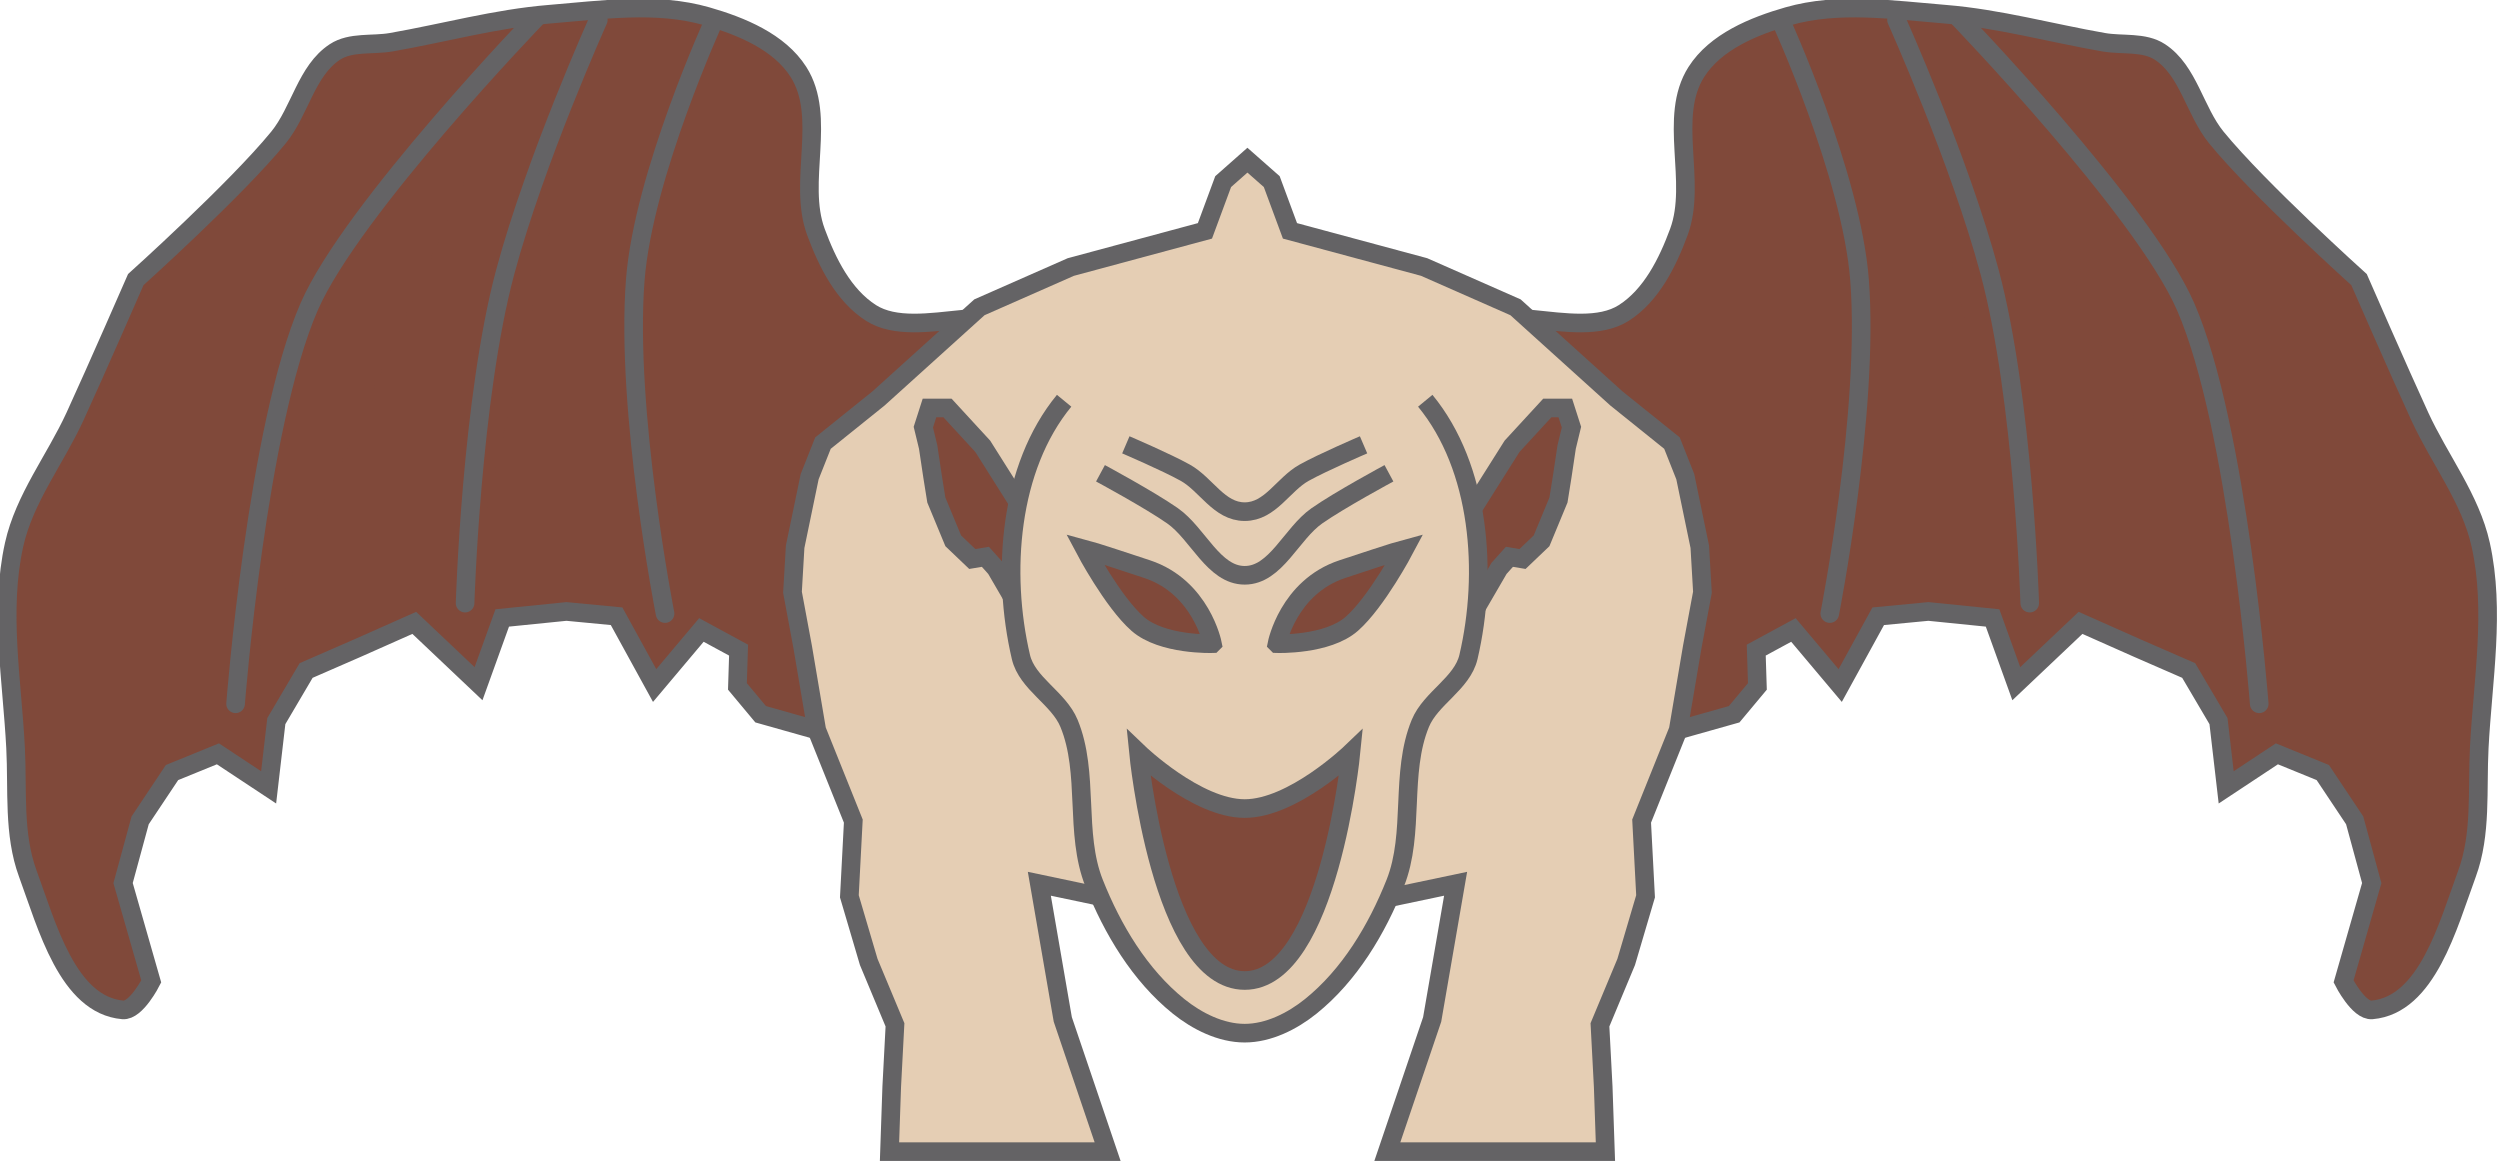 <?xml version="1.0" encoding="UTF-8" standalone="no"?>
<svg
   xmlns:dc="http://purl.org/dc/elements/1.1/"
   xmlns:cc="http://creativecommons.org/ns#"
   xmlns:rdf="http://www.w3.org/1999/02/22-rdf-syntax-ns#"
   xmlns:svg="http://www.w3.org/2000/svg"
   xmlns="http://www.w3.org/2000/svg"
   xmlns:sodipodi="http://sodipodi.sourceforge.net/DTD/sodipodi-0.dtd"
   xmlns:inkscape="http://www.inkscape.org/namespaces/inkscape"
   width="134.233mm"
   height="62.427mm"
   viewBox="0 0 134.233 62.427"
   version="1.1"
   id="svg4261"
   inkscape:version="1.0.1 (3bc2e813f5, 2020-09-07)"
   sodipodi:docname="gargoyle.svg">
  <defs
     id="defs4255" />
  <sodipodi:namedview
     id="base"
     pagecolor="#ffffff"
     bordercolor="#666666"
     borderopacity="1.0"
     inkscape:pageopacity="0.0"
     inkscape:pageshadow="2"
     inkscape:zoom="0.35"
     inkscape:cx="322.2392"
     inkscape:cy="277.97246"
     inkscape:document-units="mm"
     inkscape:current-layer="layer1"
     inkscape:document-rotation="0"
     showgrid="false"
     fit-margin-top="0"
     fit-margin-left="0"
     fit-margin-right="0"
     fit-margin-bottom="0"
     inkscape:window-width="1920"
     inkscape:window-height="1027"
     inkscape:window-x="900"
     inkscape:window-y="178"
     inkscape:window-maximized="1" />
  <g
     inkscape:label="Layer 1"
     inkscape:groupmode="layer"
     id="layer1"
     transform="translate(-20.574,-74.62)">
    <g
       id="g2513"
       transform="matrix(1.058,0,0,1.058,-354.653,-145.5)"
       style="stroke-width:0.945">
      <g
         id="g2600"
         transform="translate(-376.683,156.855)"
         style="stroke-width:0.945">
        <path
           style="fill:#80493a;fill-opacity:1;fill-rule:evenodd;stroke:#646365;stroke-width:0.945;stroke-linecap:butt;stroke-linejoin:miter;stroke-miterlimit:8.408;stroke-dasharray:none;stroke-opacity:1"
           d="m 805.257,68.469 c 1.32,-2.545 6.07,0.153 8.488,-1.388 1.398,-0.891 2.225,-2.556 2.798,-4.111 0.942,-2.555 -0.576,-5.824 0.887,-8.122 0.974,-1.53 2.907,-2.324 4.65,-2.824 2.558,-0.734 5.331,-0.32 7.984,-0.105 2.71,0.22 5.353,0.953 8.031,1.421 0.953,0.167 2.051,-0.035 2.861,0.495 1.451,0.95 1.767,3 2.864,4.343 2.155,2.637 7.24,7.209 7.24,7.209 0,0 2.027,4.645 3.085,6.947 1.002,2.182 2.57,4.162 3.09,6.506 0.743,3.355 0.104,6.877 -0.074,10.308 -0.111,2.134 0.12,4.376 -0.619,6.382 -0.972,2.639 -2.024,6.675 -4.826,6.92 -0.678,0.059 -1.44,-1.446 -1.44,-1.446 l 1.429,-4.99 -0.866,-3.184 -1.618,-2.426 -2.329,-0.95 -2.574,1.702 -0.39,-3.362 -1.513,-2.569 -2.61,-1.138 -2.879,-1.279 -3.26,3.087 -1.203,-3.337 -3.259,-0.329 -2.545,0.243 -1.93,3.516 -2.374,-2.82 -1.886,1.023 0.058,1.842 -1.179,1.412 -2.845,0.803 -1.842,-0.399 c 0,0 -12.71,-13.004 -9.404,-19.378 z"
           id="path2406-3"
           sodipodi:nodetypes="ssssssssscssssscccccccccccccccccccccs" />
        <path
           style="fill:#80493a;fill-opacity:1;fill-rule:evenodd;stroke:#646365;stroke-width:0.945;stroke-linecap:round;stroke-linejoin:miter;stroke-miterlimit:8.408;stroke-dasharray:none;stroke-opacity:1"
           d="m 845.995,86.915 c 0,0 -1.082,-14.079 -3.741,-20.168 -2.161,-4.947 -11.528,-14.657 -11.528,-14.657"
           id="path2408-1"
           sodipodi:nodetypes="csc" />
        <path
           style="fill:#80493a;fill-opacity:1;fill-rule:evenodd;stroke:#646365;stroke-width:0.945;stroke-linecap:round;stroke-linejoin:miter;stroke-miterlimit:8.408;stroke-dasharray:none;stroke-opacity:1"
           d="m 834.348,81.806 c 0,0 -0.314,-10.389 -2.037,-16.806 -1.525,-5.683 -4.723,-12.788 -4.723,-12.788"
           id="path2408-3-89"
           sodipodi:nodetypes="csc" />
        <path
           style="fill:#80493a;fill-opacity:1;fill-rule:evenodd;stroke:#646365;stroke-width:0.945;stroke-linecap:round;stroke-linejoin:miter;stroke-miterlimit:8.408;stroke-dasharray:none;stroke-opacity:1"
           d="m 824.2,82.336 c 0,0 2.021,-10.295 1.512,-16.92 -0.409,-5.333 -4.011,-13.204 -4.011,-13.204"
           id="path2408-3-8-6"
           sodipodi:nodetypes="csc" />
        <path
           style="fill:#80493a;fill-opacity:1;fill-rule:evenodd;stroke:#646365;stroke-width:0.945;stroke-linecap:butt;stroke-linejoin:miter;stroke-miterlimit:8.408;stroke-dasharray:none;stroke-opacity:1"
           d="m 784.034,68.469 c -1.32,-2.545 -6.07,0.153 -8.488,-1.388 -1.398,-0.891 -2.225,-2.556 -2.798,-4.111 -0.942,-2.555 0.576,-5.824 -0.887,-8.122 -0.974,-1.53 -2.907,-2.324 -4.65,-2.824 -2.558,-0.734 -5.331,-0.32 -7.984,-0.105 -2.71,0.22 -5.353,0.953 -8.031,1.421 -0.953,0.167 -2.051,-0.035 -2.861,0.495 -1.451,0.95 -1.767,3 -2.864,4.343 -2.155,2.637 -7.24,7.209 -7.24,7.209 0,0 -2.027,4.645 -3.085,6.947 -1.002,2.182 -2.57,4.162 -3.09,6.506 -0.743,3.355 -0.104,6.877 0.074,10.308 0.111,2.134 -0.12,4.376 0.619,6.382 0.972,2.639 2.024,6.675 4.826,6.92 0.678,0.059 1.44,-1.446 1.44,-1.446 l -1.429,-4.99 0.866,-3.184 1.618,-2.426 2.329,-0.95 2.574,1.702 0.39,-3.362 1.513,-2.569 2.61,-1.138 2.879,-1.279 3.26,3.087 1.203,-3.337 3.259,-0.329 2.545,0.243 1.93,3.516 2.374,-2.82 1.886,1.023 -0.058,1.842 1.179,1.412 2.845,0.803 1.842,-0.399 c 0,0 12.71,-13.004 9.404,-19.378 z"
           id="path2406"
           sodipodi:nodetypes="ssssssssscssssscccccccccccccccccccccs" />
        <path
           style="fill:#80493a;fill-opacity:1;fill-rule:evenodd;stroke:#646365;stroke-width:0.945;stroke-linecap:round;stroke-linejoin:miter;stroke-miterlimit:8.408;stroke-dasharray:none;stroke-opacity:1"
           d="m 743.296,86.915 c 0,0 1.082,-14.079 3.741,-20.168 2.161,-4.947 11.528,-14.657 11.528,-14.657"
           id="path2408"
           sodipodi:nodetypes="csc" />
        <path
           style="fill:#80493a;fill-opacity:1;fill-rule:evenodd;stroke:#646365;stroke-width:0.945;stroke-linecap:round;stroke-linejoin:miter;stroke-miterlimit:8.408;stroke-dasharray:none;stroke-opacity:1"
           d="m 754.943,81.806 c 0,0 0.314,-10.389 2.037,-16.806 1.525,-5.683 4.723,-12.788 4.723,-12.788"
           id="path2408-3"
           sodipodi:nodetypes="csc" />
        <path
           style="fill:#80493a;fill-opacity:1;fill-rule:evenodd;stroke:#646365;stroke-width:0.945;stroke-linecap:round;stroke-linejoin:miter;stroke-miterlimit:8.408;stroke-dasharray:none;stroke-opacity:1"
           d="m 765.091,82.336 c 0,0 -2.021,-10.295 -1.512,-16.92 0.409,-5.333 4.011,-13.204 4.011,-13.204"
           id="path2408-3-8"
           sodipodi:nodetypes="csc" />
        <path
           id="path2337"
           style="fill:#e5ceb4;fill-opacity:1;fill-rule:evenodd;stroke:#646365;stroke-width:0.945;stroke-linecap:butt;stroke-linejoin:miter;stroke-miterlimit:8.408;stroke-dasharray:none;stroke-opacity:1"
           d="m 794.646,59.327 -1.231,1.088 -0.925,2.499 -6.807,1.835 -4.638,2.044 -5.123,4.628 -2.816,2.264 -0.676,1.703 -0.737,3.559 -0.134,2.308 0.519,2.789 0.711,4.202 1.856,4.622 -0.2,3.818 0.983,3.331 1.332,3.191 -0.165,3.14 -0.113,3.294 h 11.069 l -2.275,-6.708 -1.19,-6.885 7.122,1.499 h 6.882 l 7.122,-1.499 -1.19,6.885 -2.275,6.708 h 11.068 l -0.113,-3.294 -0.165,-3.14 1.332,-3.191 0.983,-3.331 -0.2,-3.818 1.856,-4.622 0.711,-4.202 0.519,-2.789 -0.134,-2.308 -0.737,-3.559 -0.675,-1.703 -2.817,-2.264 -5.123,-4.628 -4.638,-2.044 -6.808,-1.835 -0.925,-2.499 z"
           sodipodi:nodetypes="cccccccccccccccccccccccccccccccccccccccccccc" />
        <g
           id="g2579"
           transform="translate(-0.067)"
           style="stroke-width:0.945">
          <path
             style="fill:#80493a;fill-opacity:1;fill-rule:evenodd;stroke:#646365;stroke-width:0.945;stroke-linecap:butt;stroke-linejoin:miter;stroke-miterlimit:4;stroke-dasharray:none;stroke-opacity:1"
             d="m 783.62,77.554 -2.339,-3.707 -1.789,-1.944 -0.914,-1.8e-5 -0.312,0.973 0.244,1.006 0.221,1.476 0.194,1.215 0.858,2.071 0.967,0.923 0.665,-0.111 0.528,0.589 1.283,2.208"
             id="path2560-3" />
          <path
             style="fill:#80493a;fill-opacity:1;fill-rule:evenodd;stroke:#646365;stroke-width:0.945;stroke-linecap:butt;stroke-linejoin:miter;stroke-miterlimit:4;stroke-dasharray:none;stroke-opacity:1"
             d="m 805.804,77.554 2.339,-3.707 1.789,-1.944 0.914,-1.8e-5 0.312,0.973 -0.244,1.006 -0.221,1.476 -0.194,1.215 -0.858,2.071 -0.967,0.923 -0.665,-0.111 -0.528,0.589 -1.283,2.208"
             id="path2560" />
        </g>
        <path
           id="path2319"
           style="fill:#e5ceb4;fill-opacity:1;fill-rule:evenodd;stroke:#646365;stroke-width:0.945;stroke-linecap:butt;stroke-linejoin:miter;stroke-miterlimit:8.408;stroke-dasharray:none;stroke-opacity:1"
           d="m 785.344,71.536 c -2.792,3.395 -3.195,8.723 -2.193,13.003 0.316,1.35 1.912,2.087 2.441,3.368 1.044,2.53 0.263,5.568 1.274,8.111 0.933,2.348 2.318,4.667 4.286,6.251 0.94,0.757 2.148,1.362 3.355,1.362 1.207,0 2.415,-0.605 3.355,-1.362 1.968,-1.584 3.353,-3.903 4.286,-6.251 1.011,-2.543 0.23,-5.581 1.274,-8.111 0.529,-1.282 2.125,-2.018 2.442,-3.368 1.002,-4.28 0.599,-9.608 -2.193,-13.003"
           sodipodi:nodetypes="csssssssssc" />
        <path
           style="fill:#80493a;fill-opacity:1;fill-rule:evenodd;stroke:#646365;stroke-width:0.945;stroke-linecap:butt;stroke-linejoin:miter;stroke-miterlimit:8.408;stroke-dasharray:none;stroke-opacity:1"
           d="m 789.117,89.398 c 0,0 1.14,11.56 5.392,11.56 4.252,0 5.392,-11.56 5.392,-11.56 0,0 -2.952,2.834 -5.392,2.834 -2.44,0 -5.392,-2.834 -5.392,-2.834 z"
           id="path2370"
           sodipodi:nodetypes="cscsc" />
        <g
           id="g2404"
           transform="translate(93.141,-179.936)"
           style="fill:#80493a;fill-opacity:1;stroke-width:0.945;stroke-miterlimit:8.408;stroke-dasharray:none">
          <path
             style="fill:#80493a;fill-opacity:1;fill-rule:evenodd;stroke:#646365;stroke-width:0.945;stroke-linecap:butt;stroke-linejoin:miter;stroke-miterlimit:8.408;stroke-dasharray:none;stroke-opacity:1"
             d="m 699.73,263.799 c 0,0 -0.566,-2.871 -3.316,-3.782 -2.75,-0.912 -3.164,-1.02 -3.164,-1.02 0,0 1.411,2.674 2.682,3.794 1.243,1.095 3.797,1.009 3.797,1.009 z"
             id="path2370-9"
             sodipodi:nodetypes="cscsc" />
          <path
             style="fill:#80493a;fill-opacity:1;fill-rule:evenodd;stroke:#646365;stroke-width:0.945;stroke-linecap:butt;stroke-linejoin:miter;stroke-miterlimit:8.408;stroke-dasharray:none;stroke-opacity:1"
             d="m 703.006,263.799 c 0,0 0.566,-2.871 3.316,-3.782 2.75,-0.912 3.164,-1.02 3.164,-1.02 0,0 -1.411,2.674 -2.682,3.794 -1.243,1.095 -3.797,1.009 -3.797,1.009 z"
             id="path2370-9-7"
             sodipodi:nodetypes="cscsc" />
        </g>
        <path
           style="fill:none;fill-rule:evenodd;stroke:#646365;stroke-width:0.945;stroke-linecap:butt;stroke-linejoin:miter;stroke-miterlimit:4;stroke-dasharray:none;stroke-opacity:1"
           d="m 787.189,75.217 c 0,0 2.5,1.347 3.66,2.16 1.295,0.907 2.079,3.017 3.66,3.017 1.581,-1e-5 2.365,-2.11 3.66,-3.017 1.16,-0.813 3.66,-2.16 3.66,-2.16"
           id="path2543"
           sodipodi:nodetypes="csssc" />
        <path
           style="fill:none;fill-rule:evenodd;stroke:#646365;stroke-width:0.945;stroke-linecap:butt;stroke-linejoin:miter;stroke-miterlimit:4;stroke-dasharray:none;stroke-opacity:1"
           d="m 788.476,73.773 c 0,0 2.06,0.882 3.016,1.415 1.067,0.594 1.713,1.976 3.016,1.976 1.303,-7e-6 1.949,-1.382 3.016,-1.976 0.956,-0.532 3.016,-1.415 3.016,-1.415"
           id="path2543-4"
           sodipodi:nodetypes="csssc" />
      </g>
    </g>
  </g>
</svg>

